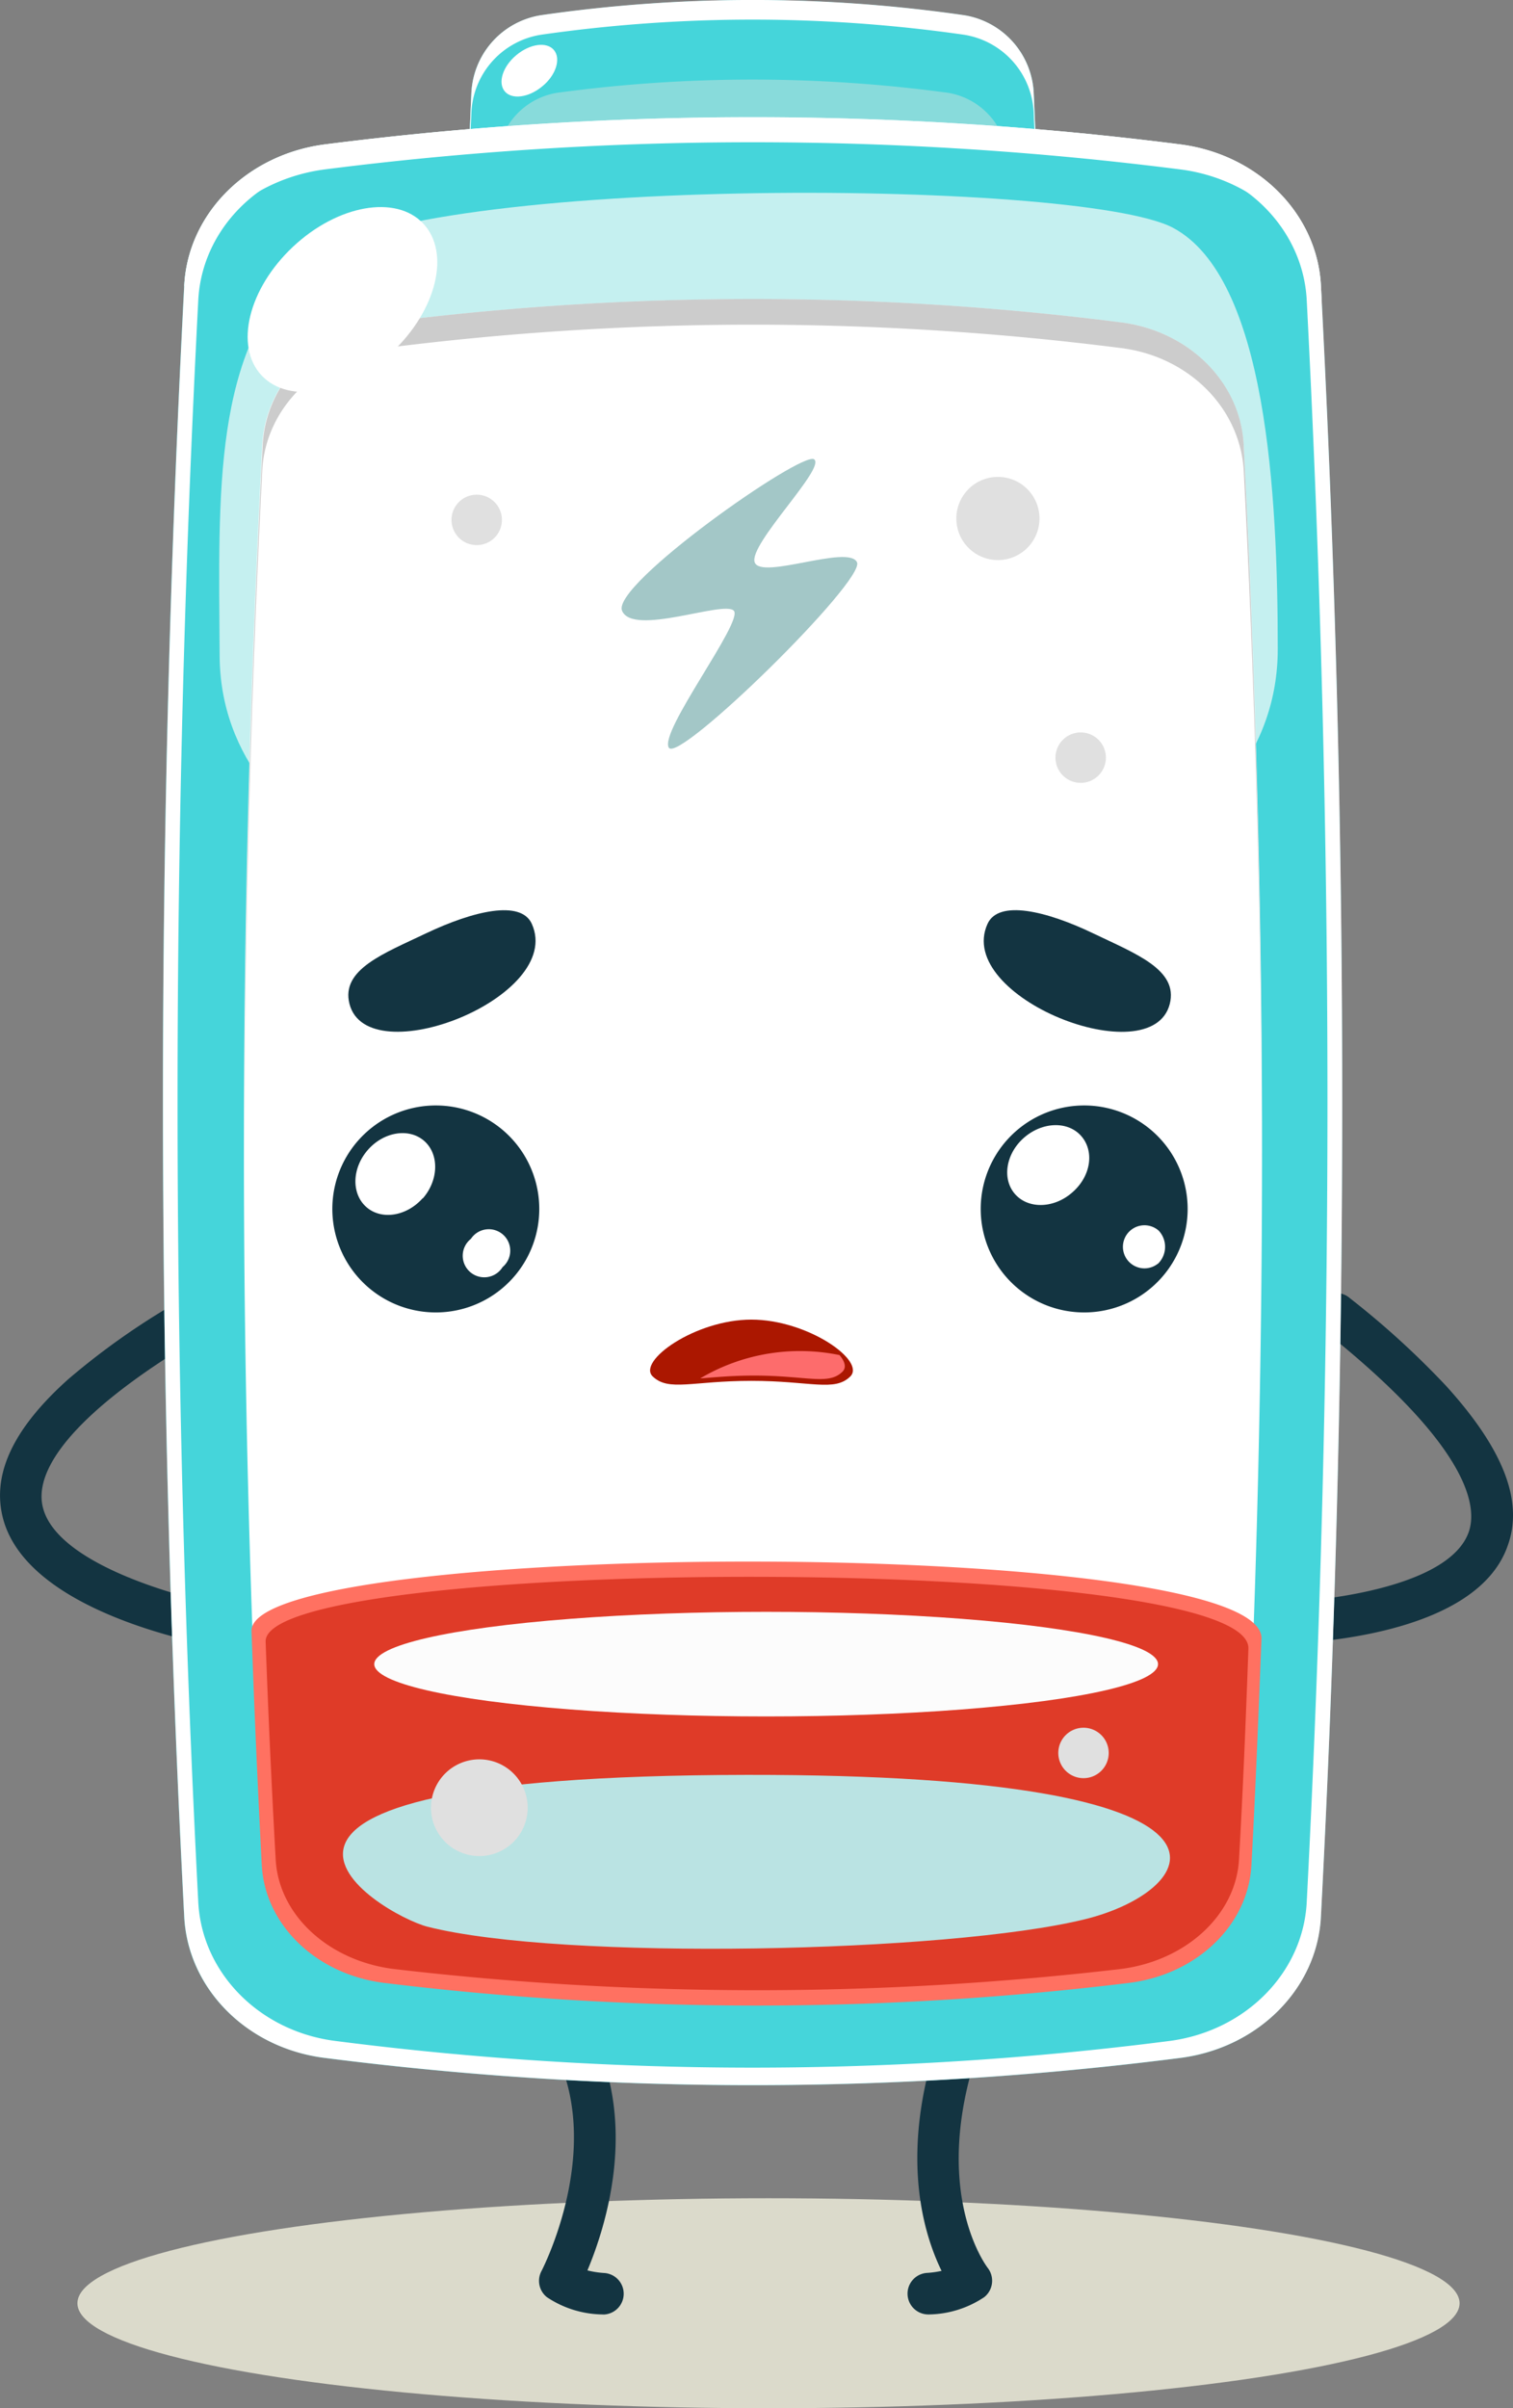 <svg xmlns="http://www.w3.org/2000/svg" viewBox="0 0 160.85 255.97"><rect x="0" y="0" width="160.85" height="255.97" fill="#808080" stroke="none"/><defs><style>.cls-1{isolation:isolate;}.cls-2{fill:#133441;}.cls-3{mix-blend-mode:multiply;}.cls-4{fill:#dbdacb;}.cls-5{fill:#45d5da;}.cls-6{mix-blend-mode:soft-light;}.cls-7{fill:#fff;}.cls-8{fill:#88dbdb;}.cls-9{mix-blend-mode:overlay;}.cls-10{fill:#c5f0f0;}.cls-11{fill:#ff7161;}.cls-12{fill:#df3b28;}.cls-13{fill:#fcfcfc;}.cls-14{fill:#bae3e3;}.cls-15{fill:#e0e0e0;}.cls-16{fill:#ccc;}.cls-17{fill:#a3c7c7;}.cls-18{fill:#ab1700;}.cls-19{fill:#fd6c6c;}</style></defs><g class="cls-1"><g id="Calque_2" data-name="Calque 2"><g id="Rouge_a_perdu"><path class="cls-2" d="M153.76,147.33A90,90,0,0,0,143.53,138a2.21,2.21,0,1,0-2.75,3.45c15.53,12.39,16.29,18.71,15.37,21.37-2.12,6.1-16.49,7.53-21.36,7.55a2.21,2.21,0,0,0,0,4.41c2.24,0,22-.37,25.5-10.5C162,159.54,159.8,154,153.76,147.33Z"/><path class="cls-2" d="M135.54,182.78a8.66,8.66,0,0,0,2.05-2.83,9.87,9.87,0,0,0,.77-4.77,14.44,14.44,0,0,0-.54-2.86,8.34,8.34,0,0,0,1.33-2.55,6.63,6.63,0,0,0,.21-3.16,6.41,6.41,0,0,0-.42-1.44,5.61,5.61,0,0,0-.49-.91h0a2.21,2.21,0,0,0-3.64,2.49h0v0s.05.1.08.19a2,2,0,0,1,.15.84,2.71,2.71,0,0,1-.17.84A4.54,4.54,0,0,1,134,170l-.37.13a6.26,6.26,0,0,1-1.88.28,4.58,4.58,0,0,1-1.45-.23,4.65,4.65,0,0,1-2-1.31,2.21,2.21,0,0,0-3.26,3,9.29,9.29,0,0,0,2.82,2.12,8.15,8.15,0,0,0,1.67.59,3.87,3.87,0,0,1-1.81.3,2.2,2.2,0,1,0-.34,4.39,8.34,8.34,0,0,0,4-.67,10.22,10.22,0,0,0,2.43-1.51,4.44,4.44,0,0,1-.64,1.65,4.13,4.13,0,0,1-.68.81,3,3,0,0,1-.6.44h0a2.2,2.2,0,0,0,1.94,4A7,7,0,0,0,135.54,182.78ZM132,180h0Z"/><path class="cls-2" d="M7.24,146.61c-5.58,5-7.91,9.66-7.07,14.11,2,10.76,22.15,14.23,24.44,14.59a2.21,2.21,0,0,0,.68-4.36c-5-.79-19.57-4.52-20.79-11-.88-4.69,5.36-11.19,17.56-18.29a2.2,2.2,0,1,0-2.22-3.81A77,77,0,0,0,7.24,146.61Z"/><path class="cls-2" d="M34.65,173.4a9,9,0,0,1-4,2.12l-.69.13a3.84,3.84,0,0,0,1.77.46,2.21,2.21,0,0,1-.11,4.41,8.38,8.38,0,0,1-3.91-1.07,10.26,10.26,0,0,1-2.27-1.75,4.45,4.45,0,0,0,.22,1.12,4.13,4.13,0,0,0,.85,1.46,3.13,3.13,0,0,0,.44.42l.1.08h0a2.2,2.2,0,0,1-2.32,3.74,7.14,7.14,0,0,1-1.51-1.3,8.79,8.79,0,0,1-2.2-6.07,12.5,12.5,0,0,1,1-4.57,8.91,8.91,0,0,1-1-2.26,6.69,6.69,0,0,1-.21-2.3,6.57,6.57,0,0,1,.69-2.48,5.37,5.37,0,0,1,.68-1,2.2,2.2,0,0,1,3.37,2.84h0a1.2,1.2,0,0,0-.15.27,2.17,2.17,0,0,0-.19,1.15,3.13,3.13,0,0,0,.24.92,5.47,5.47,0,0,0,.54,1,6.91,6.91,0,0,0,2.08.62,4.48,4.48,0,0,0,3.66-1.18,2.21,2.21,0,1,1,2.94,3.29Z"/><g class="cls-3"><ellipse class="cls-4" cx="81.7" cy="244.81" rx="73.47" ry="11.16"/></g><path class="cls-2" d="M98.64,246a2.21,2.21,0,0,1-.15-4.41,10.45,10.45,0,0,0,1.61-.22c-1.95-4-4.64-12.66-.06-25.62a2.2,2.2,0,0,1,4.16,1.46c-5.45,15.43.56,23.52.82,23.86a2.23,2.23,0,0,1-.38,3.09A10.86,10.86,0,0,1,98.79,246Z"/><path class="cls-2" d="M64.15,246H64a10.86,10.86,0,0,1-5.85-1.83,2.21,2.21,0,0,1-.59-2.77c.07-.13,6.9-13.3,1.17-23.86a2.21,2.21,0,0,1,3.88-2.1c5.41,10,1.79,21.24-.16,25.88a10.09,10.09,0,0,0,1.85.28,2.21,2.21,0,0,1-.15,4.41Z"/><path class="cls-5" d="M109.9,10a8.79,8.79,0,0,0-7.43-8.37,157.36,157.36,0,0,0-44.94,0A8.78,8.78,0,0,0,50.11,10c-.15,3.2-.27,6.4-.39,9.61h60.56Q110.12,14.77,109.9,10Z"/><path class="cls-5" d="M109.9,10a8.79,8.79,0,0,0-7.43-8.37,157.36,157.36,0,0,0-44.94,0A8.78,8.78,0,0,0,50.11,10c-.15,3.2-.27,6.4-.39,9.61h60.56Q110.12,14.77,109.9,10Z"/><g class="cls-6"><path class="cls-7" d="M50.11,12.06a8.78,8.78,0,0,1,7.42-8.37,158.09,158.09,0,0,1,44.94,0,8.79,8.79,0,0,1,7.43,8.37q.16,3.76.3,7.53h.08q-.16-4.82-.38-9.61a8.79,8.79,0,0,0-7.43-8.37,157.36,157.36,0,0,0-44.94,0A8.78,8.78,0,0,0,50.11,10c-.15,3.2-.27,6.4-.39,9.61h.08C49.9,17.08,50,14.57,50.11,12.06Z"/></g><g class="cls-3"><path class="cls-8" d="M107.12,16.81a7.58,7.58,0,0,0-6.74-7,154.51,154.51,0,0,0-40.76,0,7.57,7.57,0,0,0-6.73,7c-.14,2.67-.25,5.35-.36,8h54.94C107.36,22.16,107.25,19.48,107.12,16.81Z"/></g><path class="cls-5" d="M125.42,218.75a358.67,358.67,0,0,1-90.84,0c-8.32-1.05-14.61-7.36-15-15a1660.49,1660.49,0,0,1,0-173.4c.4-7.64,6.69-13.95,15-15a359.6,359.6,0,0,1,90.84,0c8.32,1.06,14.61,7.37,15,15a1660.49,1660.49,0,0,1,0,173.4C140,211.39,133.74,217.7,125.42,218.75Z"/><g class="cls-9"><path class="cls-7" d="M140.43,30.34c-.4-7.64-6.69-13.95-15-15a359.6,359.6,0,0,0-90.84,0c-8.32,1.06-14.61,7.37-15,15a1660.49,1660.49,0,0,0,0,173.4c.4,7.65,6.69,14,15,15a358.67,358.67,0,0,0,90.84,0c8.32-1.05,14.61-7.36,15-15A1660.49,1660.49,0,0,0,140.43,30.34Zm-1.51,171.85c-.39,7.51-6.53,13.71-14.64,14.75a348.14,348.14,0,0,1-88.56,0c-8.11-1-14.25-7.24-14.64-14.75a1645.21,1645.21,0,0,1,0-170.3c.39-7.51,6.53-13.71,14.64-14.74a347.22,347.22,0,0,1,88.56,0c8.11,1,14.25,7.23,14.64,14.74A1645.21,1645.21,0,0,1,138.92,202.19Z"/></g><g class="cls-3"><path class="cls-10" d="M23.35,69.72c-.11-17.83-.73-32.23,9-41.71s82.43-9.1,92.37-3.79S135.84,52.59,135.84,69C135.84,111.8,23.59,112.18,23.35,69.72Z"/></g><g class="cls-6"><path class="cls-7" d="M140.43,30.34c-.4-7.64-6.69-13.95-15-15a359.6,359.6,0,0,0-90.84,0c-8.32,1.06-14.61,7.37-15,15,0,.05,0,.1,0,.15C21.14,24,27.22,18.94,34.58,18a359.6,359.6,0,0,1,90.84,0c8.07,1,14.37,7,15.1,14.31C140.49,31.66,140.47,31,140.43,30.34Z"/></g><g class="cls-9"><g class="cls-6"><path class="cls-7" d="M119.17,210.09a309.34,309.34,0,0,1-78.34,0c-7.17-.92-12.6-6.37-12.95-13a1439.63,1439.63,0,0,1,0-149.81c.35-6.61,5.78-12.06,13-13a309.34,309.34,0,0,1,78.34,0c7.18.91,12.6,6.36,13,13a1439.63,1439.63,0,0,1,0,149.81C131.77,203.72,126.35,209.17,119.17,210.09Z"/></g></g><path class="cls-11" d="M26.74,173.38q.44,12.44,1.09,24.88c.35,6.37,5.83,11.63,13.07,12.51a326.83,326.83,0,0,0,79.07,0c7.25-.88,12.73-6.14,13.07-12.51.44-8,.75-16,1.07-24.07C134.54,163.21,26.39,163.55,26.74,173.38Z"/><g class="cls-3"><path class="cls-12" d="M28.24,174.5q.42,11.58,1.07,23.16C29.64,203.59,35,208.48,42,209.3a332.29,332.29,0,0,0,77,0c7-.82,12.38-5.71,12.72-11.64.43-7.47.73-14.94,1-22.41C133.16,165,27.9,165.35,28.24,174.5Z"/></g><g class="cls-6"><ellipse class="cls-13" cx="81.45" cy="176.88" rx="41.66" ry="5.56"/></g><g class="cls-3"><path class="cls-14" d="M115.32,204c-14.46,3.56-55.5,4.44-69.87.79-5-1.28-30-16.05,34-16.14C136.27,188.59,127.63,201,115.32,204Z"/></g><g class="cls-6"><path class="cls-15" d="M45.82,192.17A5.14,5.14,0,1,0,51,187,5.14,5.14,0,0,0,45.82,192.17Z"/></g><g class="cls-6"><path class="cls-15" d="M106.08,59.53a4.42,4.42,0,1,0-4.41-4.42A4.42,4.42,0,0,0,106.08,59.53Z"/></g><g class="cls-6"><path class="cls-15" d="M50.67,57.94A2.68,2.68,0,1,0,48,55.26,2.68,2.68,0,0,0,50.67,57.94Z"/></g><g class="cls-6"><path class="cls-15" d="M114.89,83.21a2.68,2.68,0,1,0-2.68-2.68A2.68,2.68,0,0,0,114.89,83.21Z"/></g><g class="cls-6"><path class="cls-15" d="M115.19,189a2.68,2.68,0,1,0-2.68-2.68A2.68,2.68,0,0,0,115.19,189Z"/></g><g class="cls-9"><path class="cls-16" d="M27.88,50c.35-6.6,5.78-12,13-13a309.34,309.34,0,0,1,78.34,0c7.18.92,12.6,6.37,13,13q1.9,36.78,1.94,73.54,0-38.13-1.94-76.27c-.35-6.61-5.77-12.06-13-13a309.34,309.34,0,0,0-78.34,0c-7.17.91-12.6,6.36-12.95,13q-2,38.13-1.94,76.27Q26,86.82,27.88,50Z"/></g><path class="cls-7" d="M57.66,9.17c-1.45,1.21-3.24,1.45-4,.54s-.22-2.64,1.23-3.85,3.23-1.46,4-.54S59.1,8,57.66,9.17Z"/><ellipse class="cls-7" cx="36.41" cy="31.84" rx="11.79" ry="7.69" transform="translate(-11.93 33.56) rotate(-43.21)"/><g class="cls-3"><path class="cls-17" d="M86.55,48.82C85.26,47.91,65,62.14,66.13,64.91s10.8-1.11,11.88,0S70,77.83,71.11,79.48s20.92-17.8,20-19.72-10.23,1.92-10.88,0S87.83,49.73,86.55,48.82Z"/></g><path class="cls-18" d="M90.39,146.31c-1.68,1.65-4.22.46-10.51.46s-8.77,1.16-10.48-.46,4.51-6.05,10.48-6.05S92.09,144.64,90.39,146.31Z"/><path class="cls-19" d="M74.44,146.51c1.4-.1,3.21-.3,5.73-.3,5.62,0,7.89,1.06,9.39-.41.45-.44.27-1.08-.31-1.77A20.81,20.81,0,0,0,74.44,146.51Z"/><ellipse class="cls-7" cx="46.3" cy="128.52" rx="16" ry="16.03" transform="translate(-82.78 173.24) rotate(-89.3)"/><path class="cls-2" d="M57.32,128a11,11,0,1,0-10.55,11.49A11,11,0,0,0,57.32,128Zm-12.38-.65c-1.71,1.94-4.4,2.36-6,.94s-1.53-4.13.17-6.07,4.4-2.36,6-.94S46.64,125.45,44.94,127.39Zm8.49,7.33a2.29,2.29,0,1,1-3.37-3,2.28,2.28,0,1,1,3.37,3Z"/><ellipse class="cls-7" cx="115.23" cy="128.52" rx="16" ry="16.03" transform="translate(-14.68 242.18) rotate(-89.3)"/><path class="cls-2" d="M126.25,128a11,11,0,1,0-10.55,11.49A11,11,0,0,0,126.25,128ZM114,126.74c-1.94,1.71-4.66,1.79-6.08.19s-1-4.3.94-6,4.66-1.8,6.08-.19S116,125,114,126.74Zm9.09,7.58a2.29,2.29,0,1,1,.1-3.51A2.52,2.52,0,0,1,123.11,134.32Z"/><path class="cls-2" d="M56.54,98.2c-1.16-2.59-6.22-1.38-11.24,1-4.5,2.15-9.07,3.84-8.15,7.49C39.06,114.22,60.05,106,56.54,98.2Z"/><path class="cls-2" d="M124.36,106.71c.93-3.65-3.64-5.34-8.13-7.5-5-2.4-10.09-3.61-11.25-1C101.46,106,122.44,114.22,124.36,106.71Z"/></g></g></g></svg>